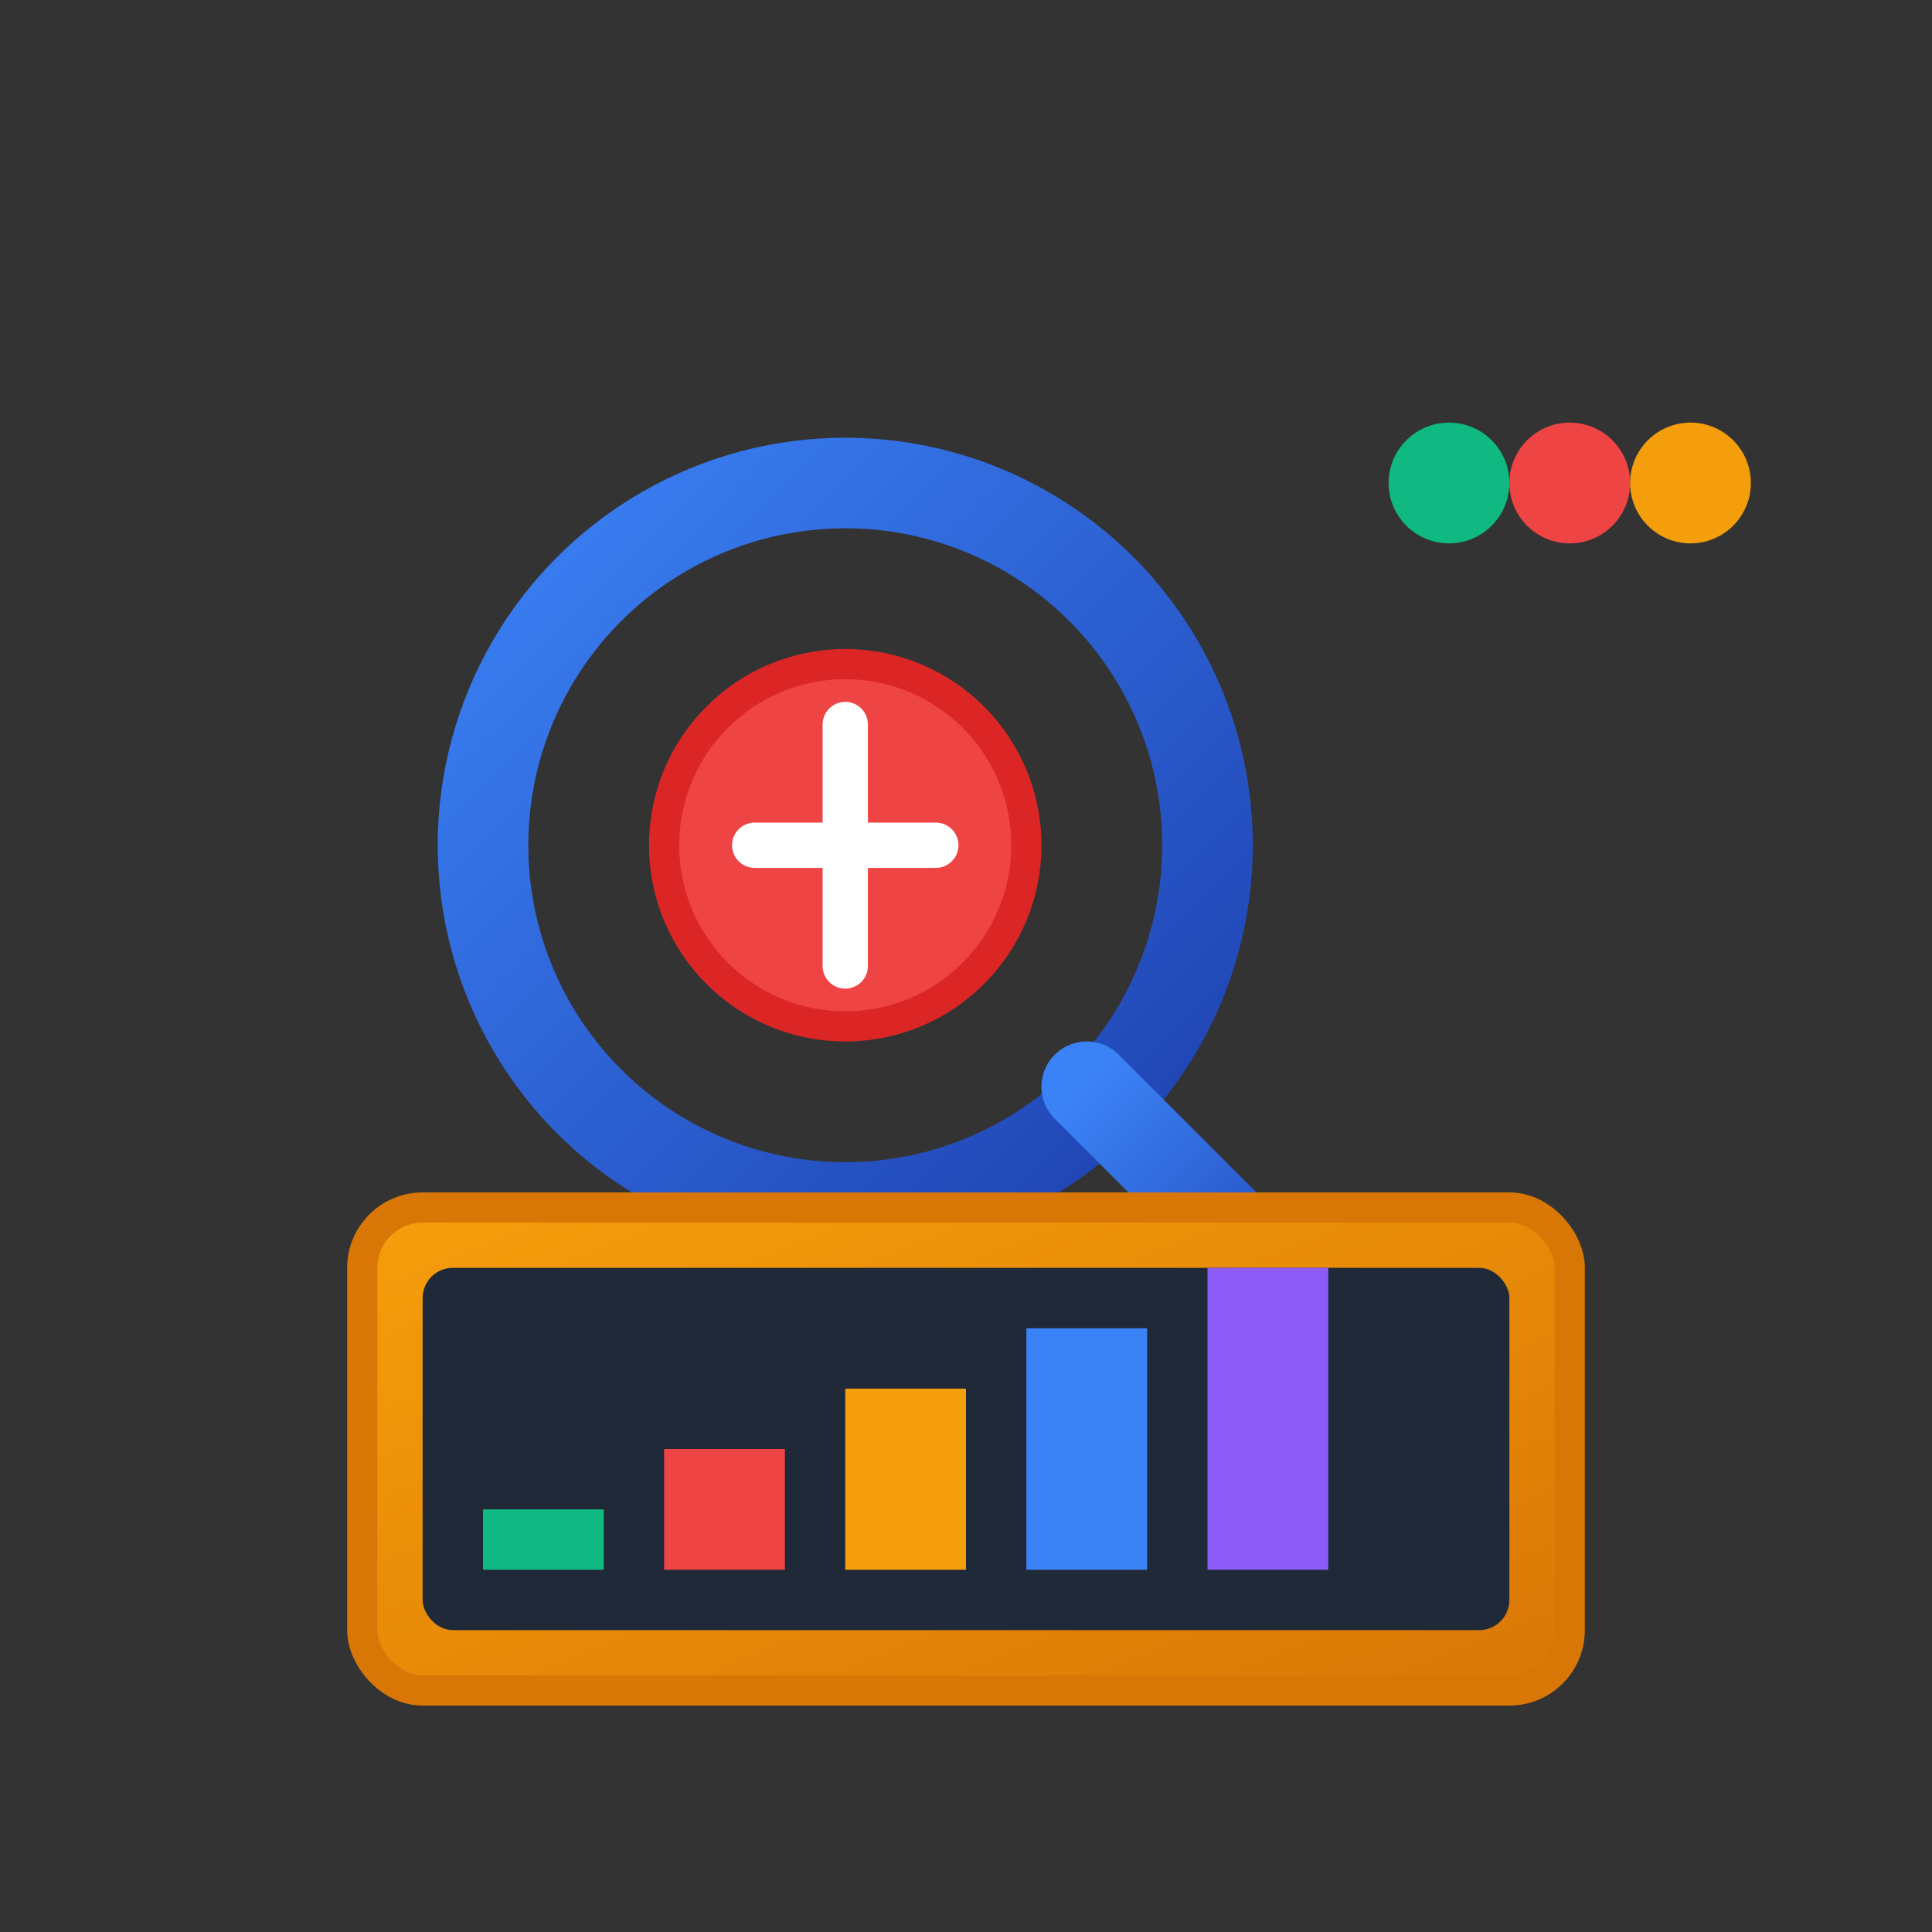 <svg width="64" height="64" viewBox="0 0 64 64" fill="none" xmlns="http://www.w3.org/2000/svg">
  <rect x="0" y="0" width="64" height="64" fill="#333333" stroke="none"/>
  <!-- Background gradient -->
  <defs>
    <linearGradient id="magnifierGradient" x1="0%" y1="0%" x2="100%" y2="100%">
      <stop offset="0%" style="stop-color:#3B82F6;stop-opacity:1" />
      <stop offset="100%" style="stop-color:#1E40AF;stop-opacity:1" />
    </linearGradient>
    <linearGradient id="chartGradient" x1="0%" y1="0%" x2="100%" y2="100%">
      <stop offset="0%" style="stop-color:#F59E0B;stop-opacity:1" />
      <stop offset="100%" style="stop-color:#D97706;stop-opacity:1" />
    </linearGradient>
  </defs>
  
  <!-- Magnifying glass -->
  <circle cx="28" cy="28" r="12" fill="none" stroke="url(#magnifierGradient)" stroke-width="3"/>
  <path d="M36 36L44 44" stroke="url(#magnifierGradient)" stroke-width="3" stroke-linecap="round"/>
  
  <!-- Security alert in magnifier -->
  <circle cx="28" cy="28" r="6" fill="#EF4444" stroke="#DC2626" stroke-width="1"/>
  <path d="M28 24L28 32M25 28L31 28" stroke="white" stroke-width="1.5" stroke-linecap="round"/>
  
  <!-- Data chart -->
  <rect x="12" y="40" width="40" height="16" rx="2" fill="url(#chartGradient)" stroke="#D97706" stroke-width="1"/>
  <rect x="14" y="42" width="36" height="12" rx="1" fill="#1F2937"/>
  
  <!-- Chart bars -->
  <rect x="16" y="50" width="4" height="2" fill="#10B981"/>
  <rect x="22" y="48" width="4" height="4" fill="#EF4444"/>
  <rect x="28" y="46" width="4" height="6" fill="#F59E0B"/>
  <rect x="34" y="44" width="4" height="8" fill="#3B82F6"/>
  <rect x="40" y="42" width="4" height="10" fill="#8B5CF6"/>
  
  <!-- Analysis indicators -->
  <circle cx="48" cy="16" r="2" fill="#10B981"/>
  <circle cx="52" cy="16" r="2" fill="#EF4444"/>
  <circle cx="56" cy="16" r="2" fill="#F59E0B"/>
</svg> 
